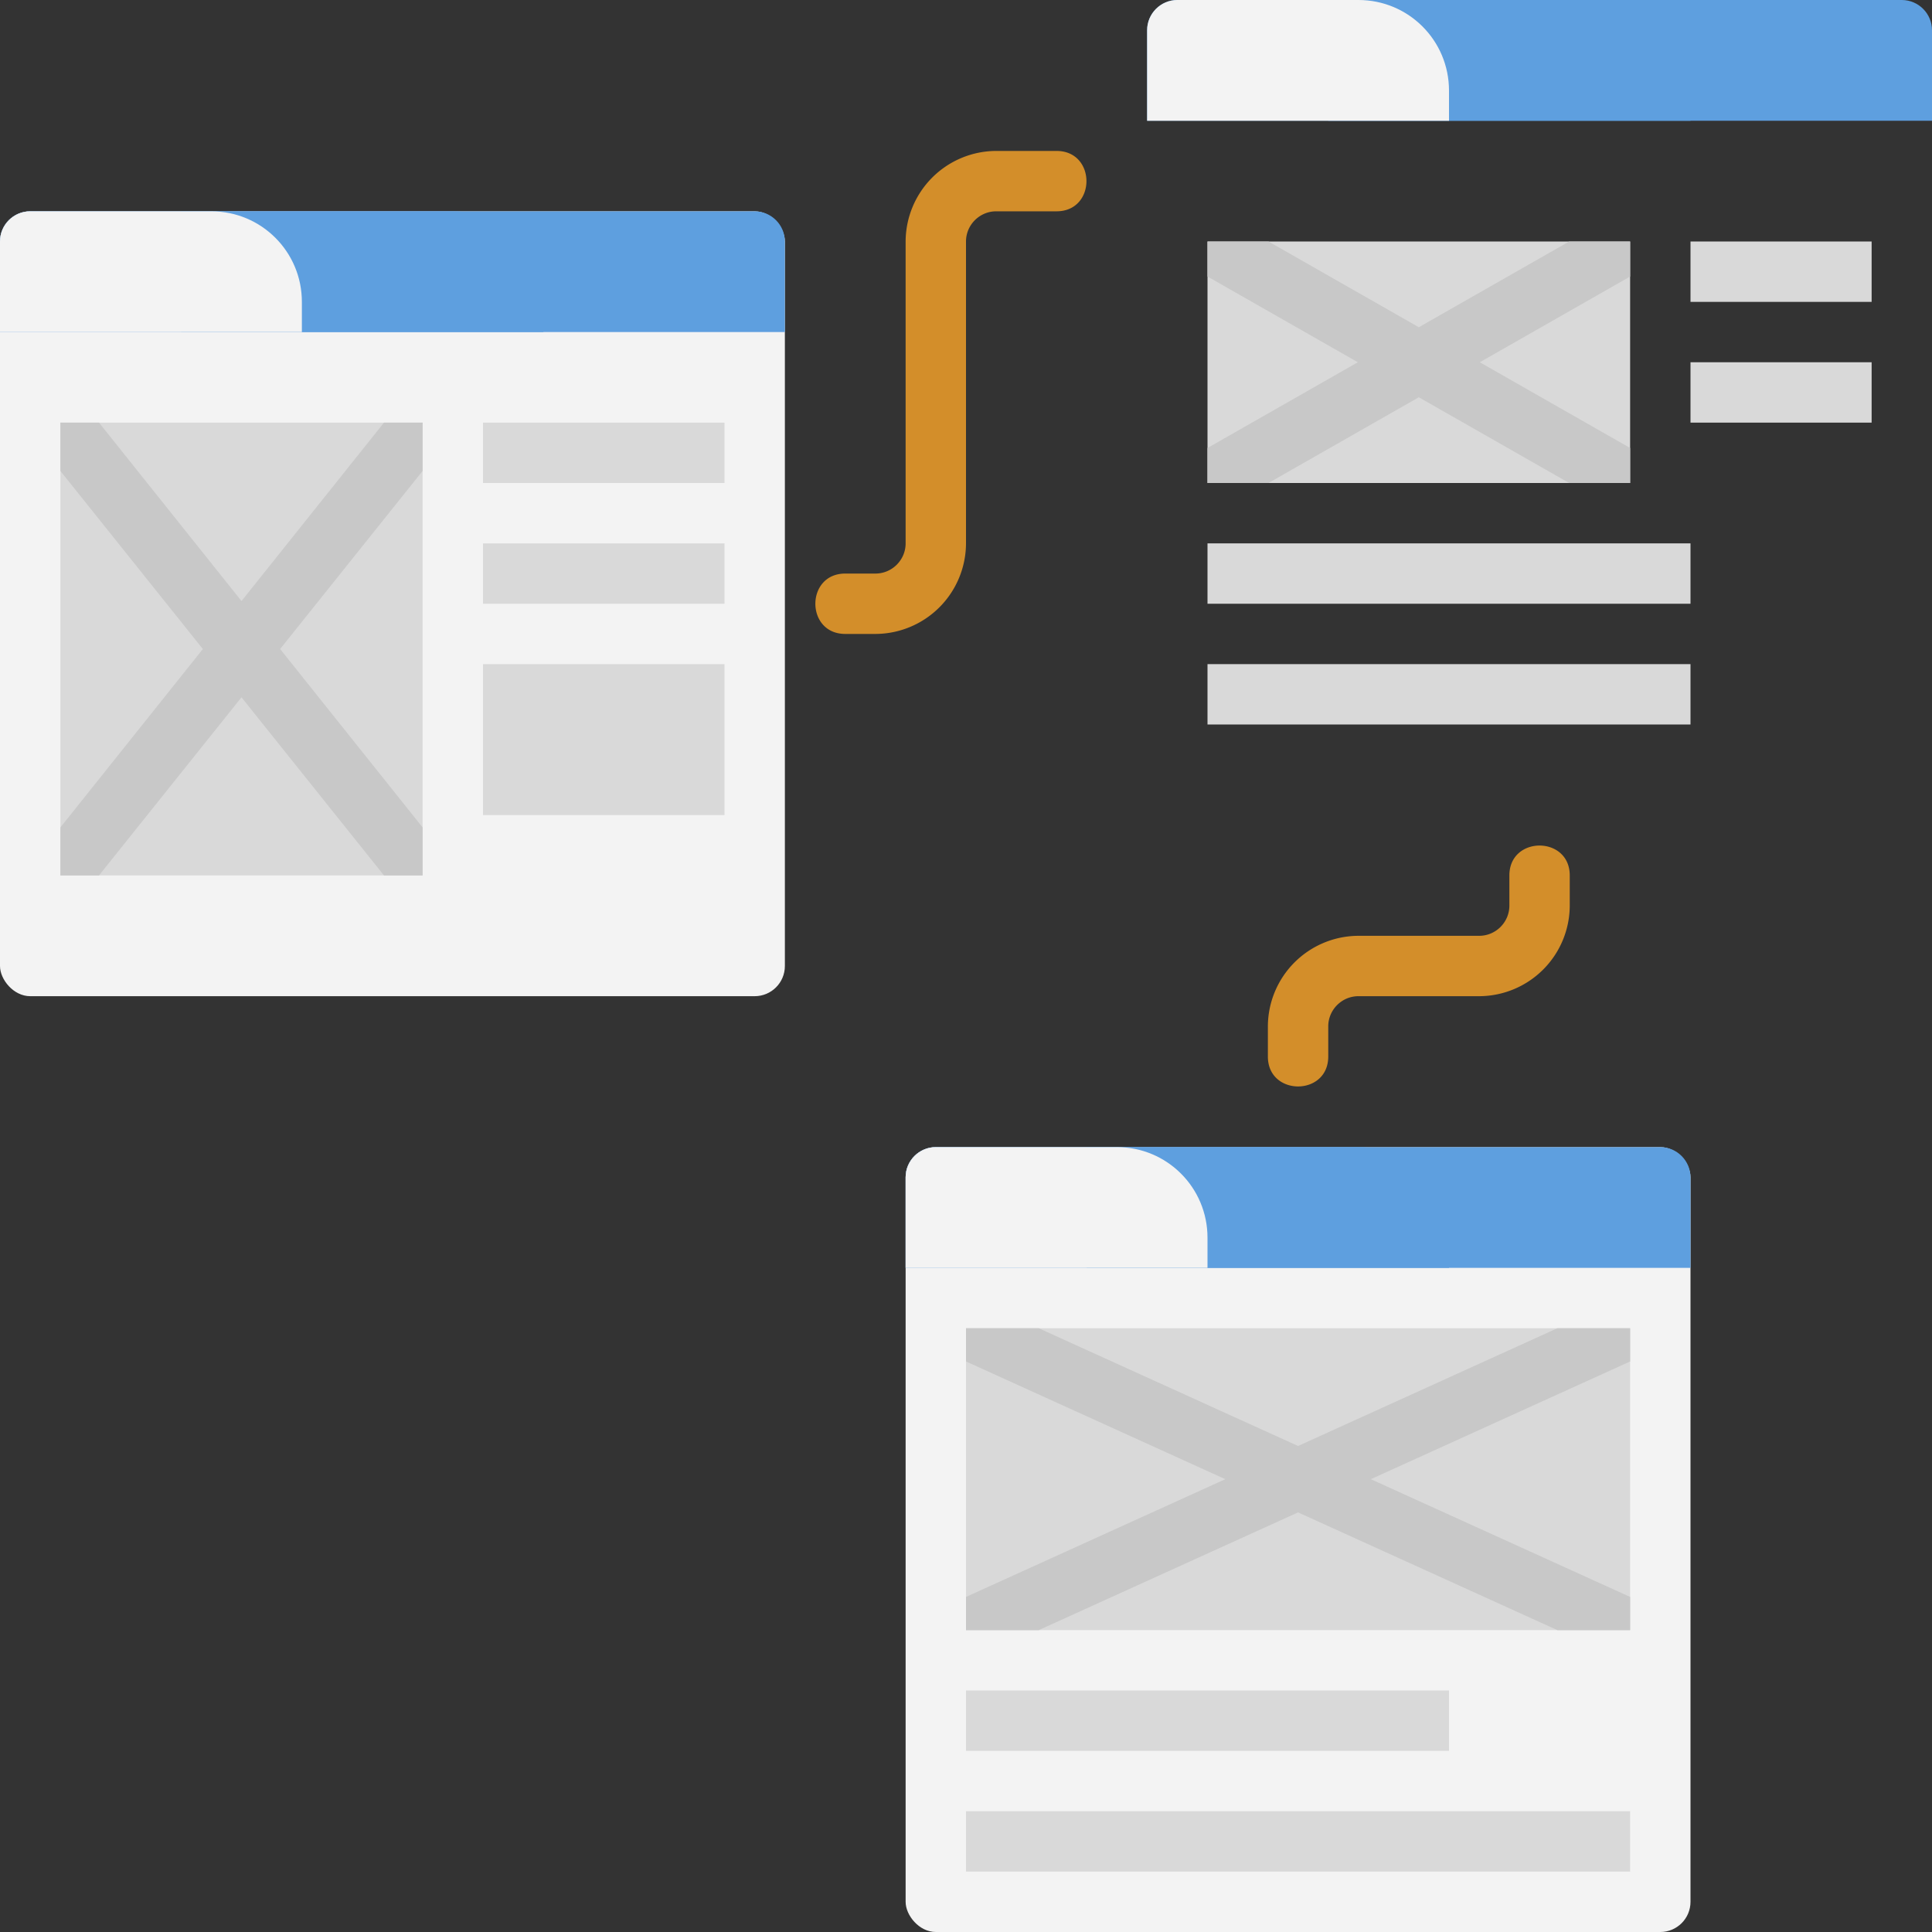 <svg xmlns="http://www.w3.org/2000/svg" viewBox="0 0 64 64" xmlns:v="https://vecta.io/nano"><rect x="0" y="0" width="64" height="64" fill="#333333" stroke="none"/><rect y="7" width="26" height="26" rx="1" fill="#f3f3f3"/><g fill="#5e9fdf"><path d="M1 7h24c.55 0 1 .45 1 1v3H0V8c0-.55.45-1 1-1z"/><path d="M6 7h9c1.66 0 3 1.34 3 3v1H6V7h0z"/></g><path d="M1 7h6c1.66 0 3 1.34 3 3v1H0V8c0-.55.45-1 1-1z" fill="#f3f3f3"/><g fill="#5e9fdf"><path d="M39 0h24c.55 0 1 .45 1 1v3H38V1c0-.55.45-1 1-1z"/><path d="M44 0h9c1.66 0 3 1.34 3 3v1H44V0h0z"/></g><g fill="#f3f3f3"><path d="M39 0h6c1.66 0 3 1.34 3 3v1H38V1c0-.55.45-1 1-1z"/><rect x="30" y="38" width="26" height="26" rx="1"/></g><g fill="#5e9fdf"><path d="M31 38h24c.55 0 1 .45 1 1v3H30v-3c0-.55.45-1 1-1z"/><path d="M36 38h9c1.66 0 3 1.34 3 3v1H36v-4h0z"/></g><path d="M31 38h6c1.66 0 3 1.34 3 3v1H30v-3c0-.55.45-1 1-1z" fill="#f3f3f3"/><path d="M29 21h-1c-1.32 0-1.32-2 0-2h1c.55 0 1-.45 1-1V8a3.01 3.01 0 0 1 3-3h2c1.32 0 1.32 2 0 2h-2c-.55 0-1 .45-1 1v10a3.01 3.01 0 0 1-3 3zm13 14v-1a3.01 3.01 0 0 1 3-3h4c.55 0 1-.45 1-1v-1c0-1.32 2-1.32 2 0v1a3.01 3.01 0 0 1-3 3h-4c-.55 0-1 .45-1 1v1c0 1.32-2 1.32-2 0z" fill="#d38e2a"/><path d="M2 14h12v15H2z" fill="#d9d9d9"/><path d="M14 14h-1.28L8 19.91 3.28 14H2v1.6l4.72 5.9L2 27.41V29h1.28L8 23.1l4.72 5.9H14v-1.59L9.28 21.5 14 15.6V14z" fill="#c8c8c8"/><path d="M16 14h8v2h-8zm0 4h8v2h-8zm0 4h8v5h-8zM40 8h14v8H40z" fill="#d9d9d9"/><path d="M54 8h-2.02L47 10.84 42.02 8H40v1.16L44.98 12 40 14.84V16h2.02L47 13.16 51.98 16H54v-1.16L49.02 12 54 9.16V8z" fill="#c8c8c8"/><path d="M56 8h6v2h-6zM40 18h16v2H40zm0 4h16v2H40zm16-10h6v2h-6zM32 44h22v10H32z" fill="#d9d9d9"/><path d="M54 44h-2.41L43 47.9 34.41 44H32v1.1l8.59 3.9L32 52.9V54h2.41L43 50.1l8.59 3.9H54v-1.1L45.41 49 54 45.1V44z" fill="#c8c8c8"/><path d="M32 56h16v2H32zm0 4h22v2H32z" fill="#d9d9d9"/></svg>